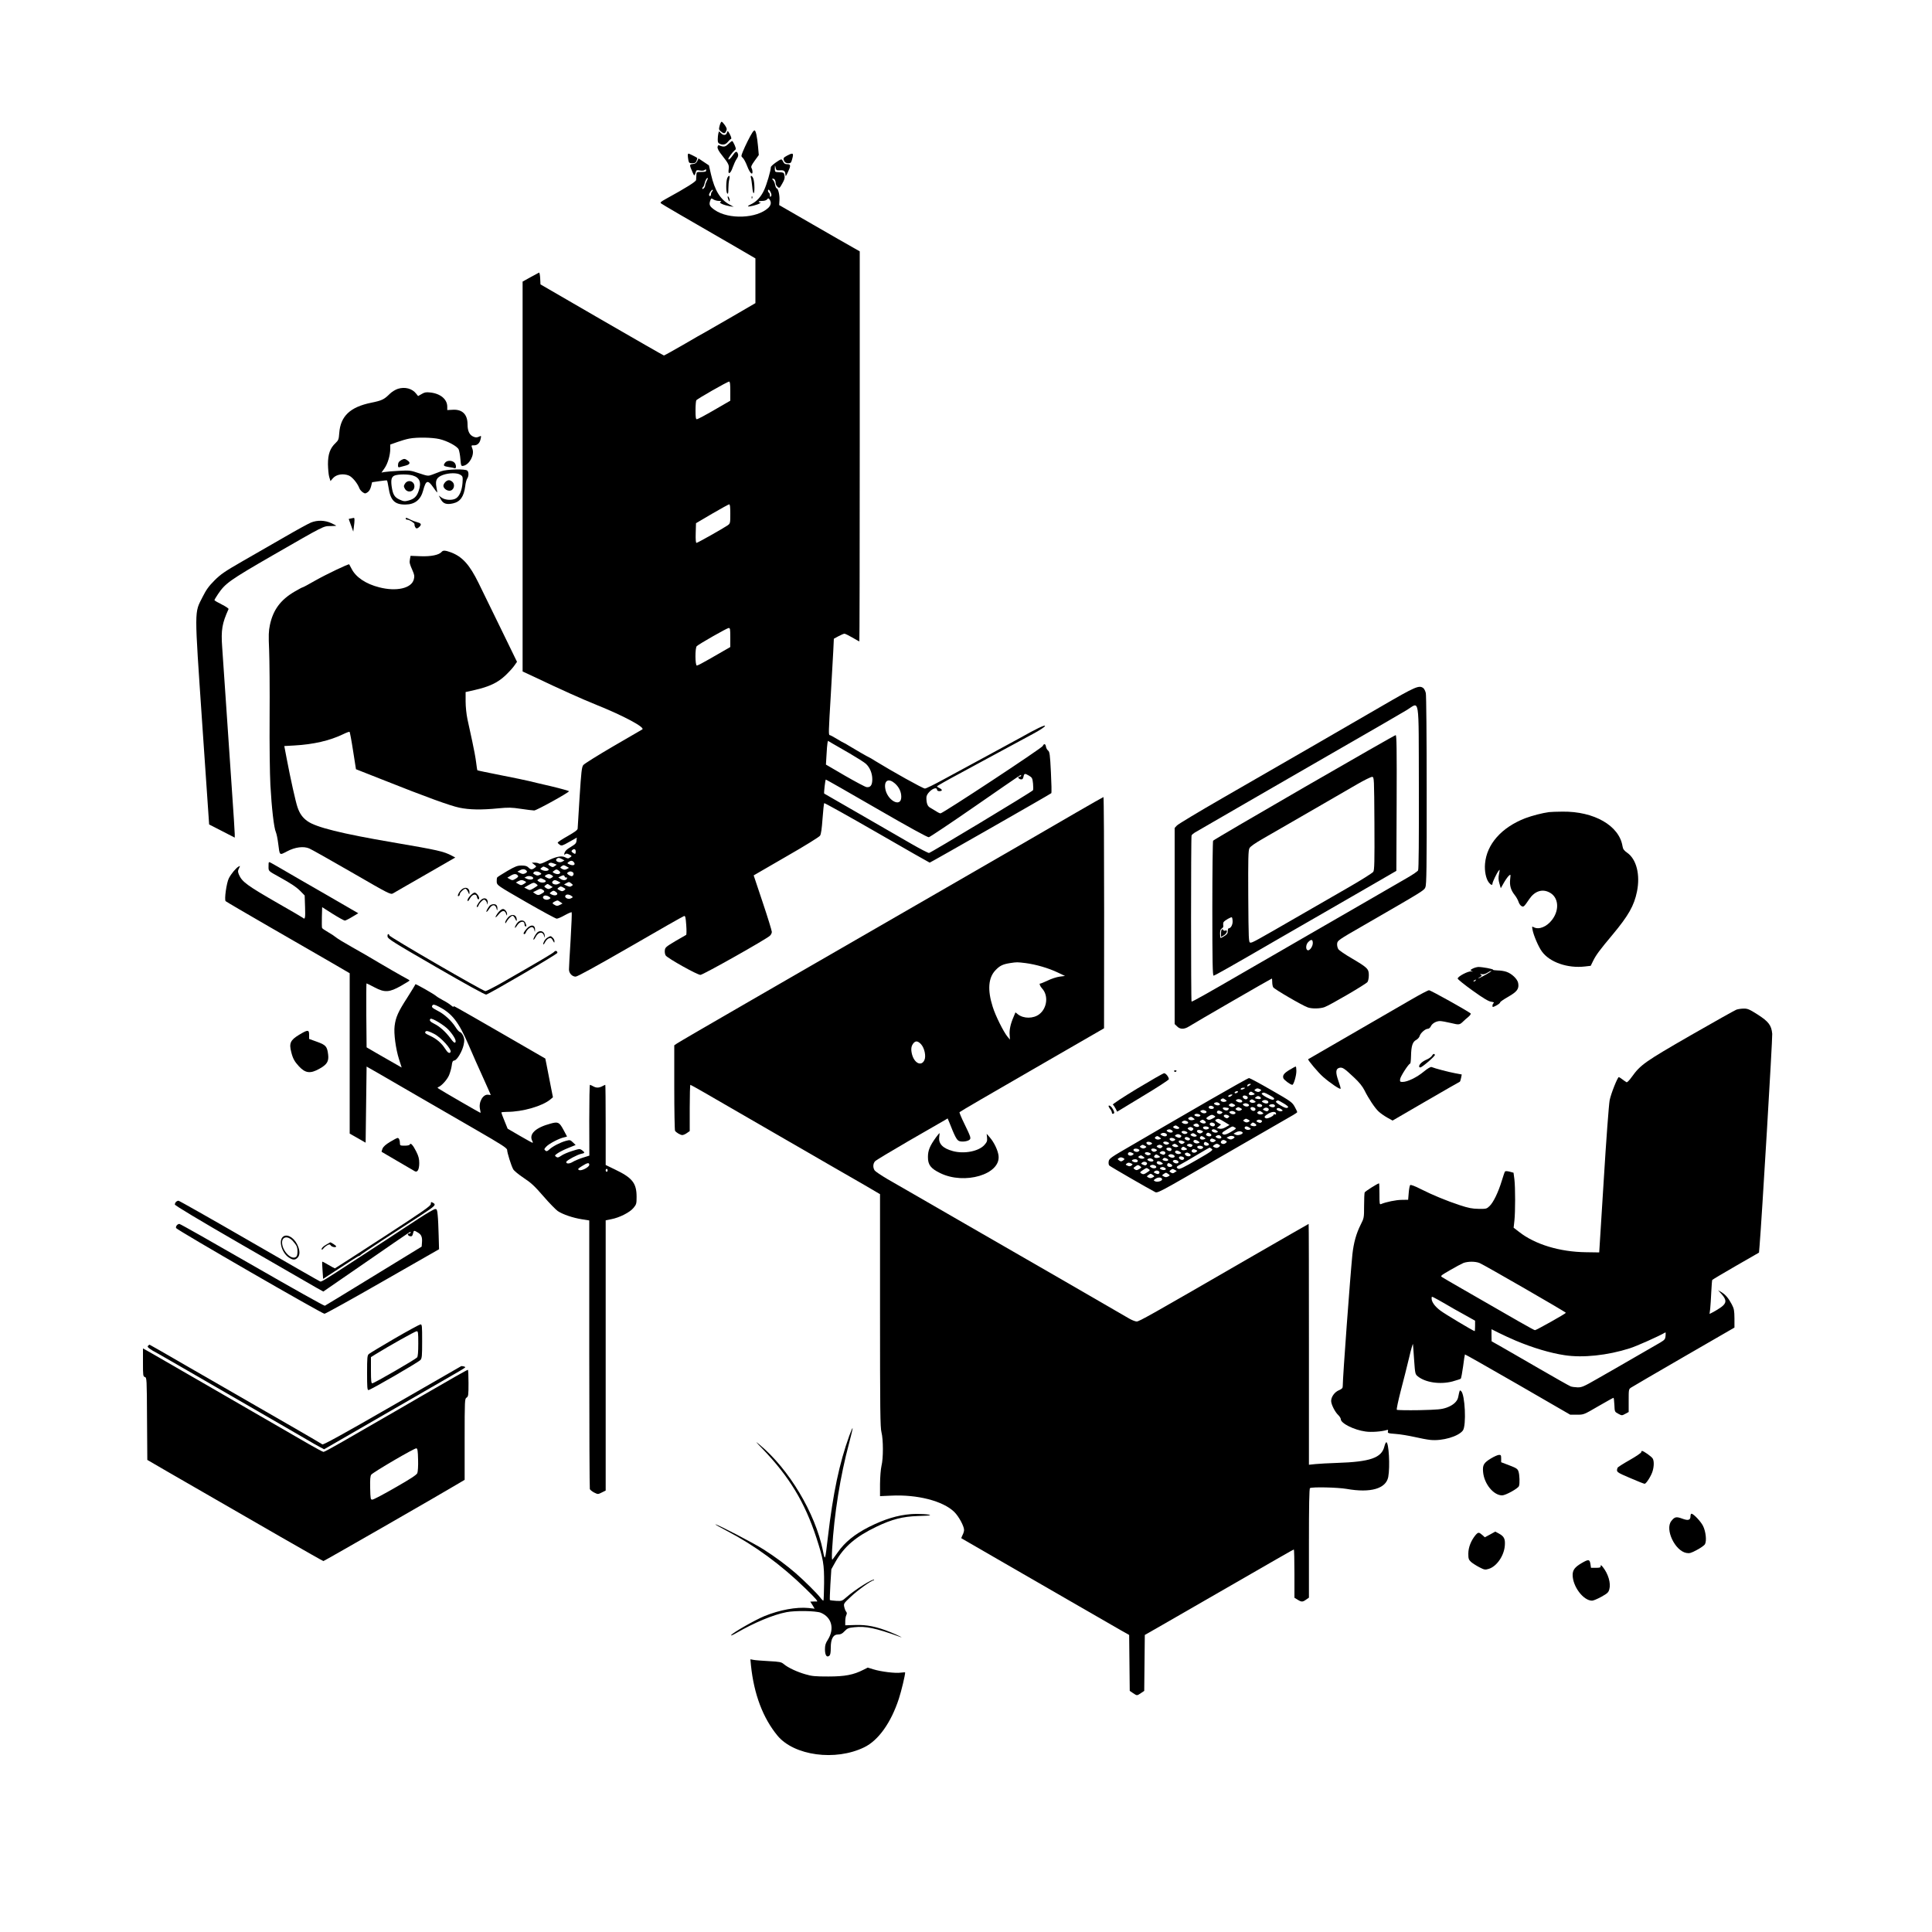 <?xml version="1.0" standalone="no"?>
<!DOCTYPE svg PUBLIC "-//W3C//DTD SVG 20010904//EN"
 "http://www.w3.org/TR/2001/REC-SVG-20010904/DTD/svg10.dtd">
<svg version="1.0" xmlns="http://www.w3.org/2000/svg"
 width="2000pt" height="2000pt" viewBox="0 0 2000 2000"
 preserveAspectRatio="xMidYMid meet">

<g transform="translate(0,2000) scale(0.1,-0.1)"
fill="#000000" stroke="none">
<path d="M7450 18700 c-10 -37 -9 -43 12 -60 31 -26 43 -25 56 4 9 20 6 30
-14 60 -14 20 -29 36 -34 36 -5 0 -14 -18 -20 -40z"/>
<path d="M7527 18632 c-8 -33 -34 -38 -61 -13 l-23 22 -7 -23 c-3 -13 -6 -40
-6 -61 0 -31 4 -39 26 -48 33 -12 58 -4 81 25 10 13 23 25 30 27 7 3 4 19 -11
48 -20 38 -24 41 -29 23z"/>
<path d="M7788 18627 c-23 -34 -76 -141 -98 -196 -19 -48 -19 -49 0 -66 11
-10 31 -48 45 -85 26 -68 55 -99 55 -59 0 11 -4 29 -10 39 -8 14 -1 30 33 77
l42 58 -8 90 c-9 99 -23 165 -36 165 -5 0 -15 -10 -23 -23z"/>
<path d="M7539 18509 c-31 -30 -47 -33 -91 -15 -12 6 -17 2 -20 -16 -2 -16 12
-43 48 -88 67 -85 74 -100 67 -144 -9 -60 20 -45 42 21 11 31 29 71 41 88 15
22 19 37 13 53 -12 32 -25 27 -55 -18 -24 -35 -44 -51 -44 -34 0 11 43 69 62
85 19 14 19 17 3 57 -10 23 -21 42 -26 42 -4 0 -23 -14 -40 -31z"/>
<path d="M7120 18391 c0 -10 3 -33 6 -50 6 -27 10 -31 40 -31 28 0 36 5 45 26
5 15 8 28 7 29 -9 8 -84 45 -90 45 -5 0 -8 -8 -8 -19z"/>
<path d="M8148 18389 c-40 -21 -44 -29 -28 -60 7 -12 21 -19 40 -19 25 0 30 5
39 38 20 69 13 75 -51 41z"/>
<path d="M7218 18332 c-10 -20 -22 -28 -46 -30 -37 -4 -37 -7 -2 -87 18 -41
19 -41 35 11 4 13 13 15 41 9 22 -4 41 -2 50 6 11 9 14 8 14 -5 0 -13 -11 -16
-50 -16 -49 0 -50 0 -51 -32 -1 -18 -2 -41 -3 -51 -1 -17 -103 -81 -309 -194
-62 -35 -67 -39 -50 -51 16 -12 219 -131 776 -452 l197 -115 0 -231 0 -232
-237 -138 c-131 -76 -256 -148 -278 -160 -22 -11 -126 -71 -232 -133 -106 -61
-196 -111 -200 -111 -4 0 -294 166 -643 368 l-635 368 -3 63 c-2 34 -7 61 -12
59 -4 -2 -44 -23 -89 -48 l-81 -45 0 -2018 0 -2018 118 -55 c277 -132 498
-231 647 -291 279 -112 507 -234 474 -254 -8 -5 -144 -84 -303 -176 -159 -93
-297 -179 -308 -193 -16 -22 -21 -68 -38 -330 -11 -168 -20 -314 -20 -326 0
-15 -25 -34 -105 -80 -58 -32 -104 -63 -102 -68 2 -5 12 -15 23 -22 17 -12 29
-8 97 31 l78 44 -3 -31 c-2 -27 -12 -37 -57 -64 -49 -28 -68 -50 -70 -78 -1
-6 4 -5 10 1 9 9 19 8 42 -3 29 -15 29 -16 8 -30 -18 -13 -24 -13 -50 1 -39
20 -99 7 -192 -40 -45 -23 -70 -31 -80 -24 -8 5 -27 9 -44 9 l-30 0 25 -20
c25 -19 25 -19 5 -34 -27 -21 -41 -20 -65 4 -15 15 -33 20 -71 20 -43 0 -64
-8 -147 -56 -53 -31 -100 -61 -105 -67 -4 -7 -6 -28 -5 -47 3 -34 5 -36 302
-207 165 -95 309 -173 319 -173 11 0 49 16 84 36 36 20 67 33 71 30 3 -4 -2
-131 -11 -284 -10 -152 -17 -291 -17 -308 0 -39 33 -74 69 -74 18 0 209 105
567 311 296 172 546 314 555 316 13 4 17 -11 23 -94 4 -54 3 -99 -1 -101 -4
-2 -55 -31 -113 -65 -98 -59 -105 -65 -108 -97 -2 -19 3 -43 10 -52 24 -31
328 -201 359 -200 28 1 676 366 719 405 11 10 20 28 20 40 0 12 -42 149 -94
304 l-94 281 335 194 c194 111 342 203 352 217 11 17 18 69 26 177 6 84 14
156 17 160 4 3 250 -134 547 -305 296 -171 542 -311 545 -311 7 0 1248 708
1259 719 4 4 2 101 -4 217 -9 182 -13 211 -29 224 -10 8 -20 26 -22 39 -4 32
-21 37 -33 9 -10 -23 -1035 -698 -1059 -698 -7 0 -28 10 -47 23 -19 12 -46 28
-60 36 -27 14 -39 45 -39 103 0 21 11 41 34 64 35 35 76 45 76 19 0 -9 9 -15
25 -15 14 0 25 5 25 10 0 6 -11 16 -25 22 -14 6 -25 14 -25 18 0 4 111 67 248
140 136 73 261 141 277 150 33 18 269 146 465 251 73 39 126 74 128 84 4 16
-95 -31 -253 -121 -22 -12 -173 -94 -335 -182 -162 -88 -371 -201 -465 -252
-93 -51 -179 -93 -190 -93 -18 -2 -341 179 -512 284 -34 22 -64 39 -66 39 -5
0 -161 90 -214 123 -24 15 -45 27 -48 27 -2 0 -34 18 -70 40 -36 22 -70 40
-75 40 -14 0 -13 28 10 410 11 184 22 392 26 461 l6 127 48 26 c26 14 54 26
62 26 7 0 44 -18 82 -40 37 -22 70 -40 72 -40 2 0 4 909 4 2019 l0 2019 -72
41 c-40 22 -228 130 -417 239 l-345 199 3 52 c3 53 -14 121 -29 121 -5 0 -12
16 -16 35 -3 20 -13 43 -21 50 -13 13 -13 15 0 15 16 0 27 -20 27 -49 0 -10 9
-26 19 -35 19 -17 21 -16 49 34 23 40 28 58 23 83 -7 33 -4 32 -83 36 -14 1
-18 9 -17 39 1 36 2 36 8 7 6 -28 10 -30 46 -28 42 3 54 -7 56 -47 0 -20 5
-16 24 25 33 70 32 85 -5 85 -23 0 -33 6 -42 25 -6 14 -15 25 -20 25 -18 0
-108 -66 -108 -80 -1 -37 -43 -181 -71 -240 -32 -69 -77 -117 -135 -145 -20
-9 -34 -19 -31 -21 8 -8 105 17 123 32 11 9 14 13 7 10 -6 -4 -14 -2 -18 4 -4
6 9 10 33 10 24 0 45 6 53 16 12 14 14 14 26 -2 20 -28 15 -58 -14 -86 -119
-111 -410 -122 -554 -22 -52 36 -61 54 -48 93 11 31 12 31 35 16 13 -8 38 -15
56 -15 25 0 29 -3 18 -10 -12 -7 -7 -12 20 -24 19 -8 53 -17 75 -21 l40 -6
-40 22 c-98 52 -156 146 -195 315 l-21 92 -54 36 -54 36 -13 -28z m97 -208
c-8 -16 -15 -36 -15 -45 0 -9 -7 -22 -15 -29 -9 -8 -15 -9 -15 -2 0 6 4 13 9
16 4 3 11 20 15 37 6 31 25 63 33 56 2 -2 -3 -17 -12 -33z m57 -106 c-7 -7
-12 -20 -12 -30 0 -10 -4 -18 -10 -18 -5 0 -10 6 -10 13 0 17 31 60 38 52 3
-3 0 -11 -6 -17z m609 -16 c7 -17 6 -29 -1 -36 -7 -7 -10 -3 -10 11 0 12 -4
25 -10 28 -5 3 -10 13 -10 21 0 22 19 7 31 -24z m-421 -2051 l0 -99 -166 -96
c-91 -53 -172 -96 -180 -96 -11 0 -14 19 -14 93 0 50 4 97 8 103 9 15 323 194
340 194 9 0 12 -26 12 -99z m0 -1270 c0 -97 -1 -100 -27 -119 -48 -33 -312
-182 -323 -182 -7 0 -10 35 -8 102 l3 102 165 97 c91 53 171 97 178 98 9 1 12
-25 12 -98z m0 -1280 l0 -99 -52 -30 c-29 -16 -104 -60 -167 -96 -62 -36 -120
-66 -127 -66 -19 0 -20 184 -1 201 24 23 312 187 330 188 15 1 17 -10 17 -98z
m1235 -1200 c77 -45 153 -93 169 -108 41 -38 66 -99 66 -160 0 -61 -19 -87
-60 -81 -14 2 -115 56 -223 118 l-197 115 6 100 c3 55 7 110 10 123 l5 23 42
-25 c23 -14 105 -61 182 -105z m1858 -231 c31 -19 35 -25 41 -82 3 -34 3 -65
-1 -69 -24 -24 -1061 -649 -1076 -649 -10 0 -93 43 -185 96 -92 53 -331 191
-532 307 -201 116 -366 211 -368 212 -5 4 11 145 17 145 4 0 241 -135 526
-300 330 -191 527 -299 540 -297 11 2 225 145 475 318 523 362 480 333 480
320 0 -6 -7 -11 -16 -11 -23 0 -11 -24 13 -28 16 -2 23 4 28 27 8 36 13 37 58
11z m-1389 -80 c43 -38 66 -87 66 -139 0 -120 -153 -34 -167 94 -9 79 38 100
101 45z m-3304 -705 c0 -28 -7 -30 -32 -11 -13 10 -15 15 -6 24 20 20 38 13
38 -13z m-141 -79 l24 -13 -23 -13 c-30 -16 -77 5 -59 27 14 16 27 16 58 -1z
m121 -31 c22 -26 -2 -41 -41 -25 -29 13 -30 14 -13 27 23 17 39 16 54 -2z
m-204 -15 l27 -11 -21 -15 c-19 -13 -24 -13 -47 2 -20 13 -23 19 -13 25 17 11
21 11 54 -1z m132 -56 c-16 -9 -28 -9 -43 -2 -30 16 -30 17 -9 32 16 12 23 12
46 -2 l28 -16 -22 -12z m-213 14 c14 -6 25 -15 25 -19 0 -15 -38 -19 -65 -7
-25 11 -25 13 -9 25 21 16 17 16 49 1z m-200 -38 c3 -5 -5 -15 -18 -21 -19 -9
-31 -8 -53 4 l-28 14 30 16 c29 15 55 10 69 -13z m330 7 c36 -27 -5 -49 -47
-26 -21 11 -21 12 -3 25 23 17 27 17 50 1z m-193 -21 c16 -12 16 -14 -5 -23
-16 -8 -29 -8 -43 0 -27 14 -27 14 -19 26 9 15 46 13 67 -3z m337 5 c16 -11 8
-41 -12 -41 -7 0 -22 7 -33 15 -16 13 -17 16 -4 25 18 12 31 12 49 1z m-565
-40 c3 -5 -9 -18 -27 -28 -29 -17 -34 -18 -59 -4 l-26 15 36 22 c36 22 61 20
76 -5z m347 -17 c-16 -11 -25 -12 -45 -2 -32 14 -33 22 -3 35 16 7 28 6 45 -5
22 -14 22 -15 3 -28z m-191 -5 c0 -15 -38 -19 -64 -7 l-27 12 22 12 c23 12 69
1 69 -17z m326 16 c4 -8 10 -12 15 -9 5 3 9 1 9 -5 0 -23 -36 -30 -63 -12
l-27 18 22 11 c31 15 38 14 44 -3z m-221 -27 c14 -6 25 -15 25 -19 0 -17 -49
-21 -70 -6 -21 14 -21 16 -3 26 22 13 18 13 48 -1z m-193 -19 c20 -11 19 -11
-8 -29 -27 -16 -31 -16 -56 -2 l-28 16 23 13 c28 15 43 16 69 2z m347 -3 l24
-13 -23 -13 c-31 -17 -78 3 -60 25 15 18 28 18 59 1z m-214 -44 c-2 -3 -22
-15 -42 -28 -35 -21 -40 -21 -66 -7 l-30 15 49 28 c45 25 50 26 72 12 12 -8
20 -17 17 -20z m350 22 c17 -13 18 -16 5 -24 -19 -12 -24 -12 -55 2 l-26 12
23 13 c29 16 29 16 53 -3z m-219 -21 l26 -16 -23 -13 c-19 -10 -27 -9 -46 3
-22 15 -22 16 -6 29 23 17 19 17 49 -3z m144 -50 c-16 -11 -24 -11 -42 -2 -33
17 -33 18 -12 33 16 12 22 12 46 -2 26 -15 26 -16 8 -29z m-217 3 c19 -14 14
-22 -30 -45 -19 -9 -28 -8 -49 5 l-26 18 34 17 c40 22 48 22 71 5z m132 -19
c36 -27 -5 -49 -47 -26 -21 11 -21 12 -3 25 23 17 27 17 50 1z m160 -41 c18
-13 18 -14 -3 -25 -32 -17 -78 10 -55 32 11 11 38 8 58 -7z m-230 -10 c18 -13
18 -14 -3 -25 -32 -17 -78 10 -55 32 11 11 38 8 58 -7z m114 -53 l24 -16 -28
-15 c-23 -11 -32 -12 -51 -1 -30 15 -30 23 -1 37 30 14 29 14 56 -5z"/>
<path d="M7530 18160 c-15 -28 -16 -148 -2 -162 9 -9 12 2 12 48 0 32 4 76 9
97 10 40 -1 50 -19 17z"/>
<path d="M7774 18158 c4 -13 9 -53 13 -90 3 -38 10 -68 14 -68 13 0 11 111 -2
149 -12 35 -35 43 -25 9z"/>
<path d="M7535 17949 c10 -35 23 -45 18 -15 -3 15 -10 29 -15 32 -6 4 -7 -2
-3 -17z"/>
<path d="M7781 17954 c0 -11 3 -14 6 -6 3 7 2 16 -1 19 -3 4 -6 -2 -5 -13z"/>
<path d="M4119 15975 c-27 -9 -63 -31 -85 -53 -59 -58 -80 -68 -191 -91 -218
-44 -318 -139 -331 -313 -5 -66 -8 -75 -38 -104 -57 -53 -79 -115 -79 -219 1
-49 6 -109 13 -132 l13 -43 27 31 c35 39 106 50 164 26 35 -15 88 -78 108
-131 5 -14 21 -32 35 -42 23 -15 27 -15 50 0 16 10 29 33 36 60 l11 44 75 11
c42 6 78 10 80 7 2 -2 9 -35 15 -72 20 -134 63 -178 175 -177 98 1 158 49 184
147 28 106 48 112 104 31 21 -30 39 -54 41 -53 1 2 -2 26 -8 54 -14 72 2 103
66 127 64 23 148 24 182 2 25 -16 26 -21 22 -84 -6 -76 -30 -135 -66 -159 -36
-24 -112 -21 -150 6 l-30 22 21 -39 c25 -46 60 -57 127 -42 75 17 112 70 126
178 3 32 13 67 20 78 17 24 18 67 2 83 -20 20 -213 15 -273 -7 -27 -11 -69
-26 -92 -35 -41 -15 -45 -15 -135 15 -89 30 -98 31 -208 25 -63 -3 -130 -9
-148 -12 l-33 -6 31 44 c34 48 60 136 60 204 l0 42 73 26 c39 14 96 31 126 36
80 15 233 12 309 -5 82 -19 183 -73 200 -107 6 -14 15 -59 18 -100 6 -72 8
-75 31 -70 62 12 116 111 94 174 -14 40 -15 38 17 38 35 0 60 25 68 69 7 31 6
32 -19 20 -20 -9 -33 -9 -55 0 -42 17 -62 59 -62 128 0 104 -55 158 -156 151
l-54 -3 0 35 c0 77 -71 136 -176 147 -43 5 -60 2 -89 -16 l-37 -21 -20 25
c-41 53 -116 73 -189 50z m153 -897 c73 -22 93 -72 62 -160 -19 -57 -47 -84
-104 -99 -40 -11 -51 -10 -93 9 -54 24 -71 54 -83 140 -9 69 0 98 33 110 39
14 138 14 185 0z"/>
<path d="M4193 14994 c-15 -24 -15 -29 -2 -53 28 -49 99 -32 99 24 0 55 -67
75 -97 29z"/>
<path d="M4155 15238 c-26 -15 -35 -28 -35 -56 0 -18 4 -22 18 -18 9 3 36 10
60 16 47 12 54 31 20 54 -26 19 -36 19 -63 4z"/>
<path d="M4606 15208 c-20 -28 -15 -34 40 -43 26 -3 53 -9 60 -12 21 -8 18 41
-4 60 -27 24 -78 22 -96 -5z"/>
<path d="M4610 15010 c-11 -11 -20 -28 -20 -38 0 -26 32 -52 63 -52 44 0 64
62 29 93 -25 22 -48 21 -72 -3z"/>
<path d="M3633 14633 c-13 -2 -23 -5 -23 -6 0 -1 11 -31 24 -66 l23 -64 6 48
c9 63 9 95 0 94 -5 -1 -18 -4 -30 -6z"/>
<path d="M4200 14630 c0 -5 8 -10 18 -10 20 0 74 -34 73 -46 -2 -20 11 -44 23
-44 7 0 21 9 32 21 20 23 12 33 -36 46 -14 3 -42 14 -62 24 -43 22 -48 23 -48
9z"/>
<path d="M3220 14591 c-25 -10 -146 -76 -270 -148 -124 -71 -322 -185 -440
-253 -186 -107 -225 -134 -290 -199 -59 -59 -86 -97 -123 -171 -86 -171 -86
-97 -4 -1305 l72 -1050 133 -68 132 -68 0 36 c0 19 -13 230 -30 468 -16 237
-43 635 -60 882 -17 248 -35 511 -40 585 -13 179 -1 247 66 395 2 6 -29 27
-71 48 -41 20 -75 40 -75 45 0 4 17 32 37 62 75 111 117 142 564 400 542 312
526 304 599 304 33 1 60 2 60 4 0 2 -24 14 -52 27 -64 30 -143 32 -208 6z"/>
<path d="M4572 14287 c-27 -32 -110 -49 -217 -45 l-105 4 -6 -33 c-7 -38 -5
-47 27 -120 19 -43 21 -59 13 -90 -23 -93 -179 -129 -358 -83 -139 35 -243
105 -287 193 -12 23 -23 43 -24 45 -6 7 -237 -103 -350 -167 -68 -39 -127 -71
-132 -71 -5 0 -42 -20 -83 -44 -146 -85 -223 -190 -256 -346 -13 -62 -15 -106
-8 -260 4 -102 7 -412 5 -690 -2 -284 2 -592 8 -705 13 -238 37 -448 57 -490
7 -16 18 -69 24 -118 16 -127 11 -122 92 -80 83 44 170 55 229 30 20 -8 217
-119 439 -247 394 -228 403 -232 429 -218 14 9 165 95 335 193 l309 178 -34
18 c-86 46 -146 59 -614 139 -528 90 -795 156 -883 220 -50 36 -79 76 -102
143 -19 54 -72 291 -113 508 l-24 126 106 6 c196 11 365 50 502 116 34 17 65
28 68 25 3 -3 20 -91 36 -196 l30 -191 274 -108 c455 -181 701 -270 796 -290
105 -22 230 -24 402 -7 105 10 137 10 235 -5 62 -9 124 -17 138 -17 24 0 360
186 360 199 0 4 -82 27 -182 51 -101 23 -205 48 -233 55 -27 7 -158 34 -290
60 -132 26 -242 49 -243 51 -2 1 -8 38 -13 81 -5 43 -23 141 -40 218 -17 77
-39 181 -50 230 -11 53 -19 130 -19 185 l0 96 94 21 c150 34 238 76 316 149
37 35 79 81 94 103 l28 40 -167 343 c-92 189 -196 402 -231 473 -93 189 -167
272 -286 317 -57 21 -82 23 -96 5z"/>
<path d="M14300 12688 c-405 -235 -1005 -582 -1640 -947 -250 -144 -465 -273
-477 -287 l-23 -25 0 -1015 0 -1015 25 -24 c31 -32 74 -32 123 -1 47 31 852
496 858 496 2 0 4 -16 4 -36 0 -19 4 -44 10 -54 10 -19 303 -190 359 -209 44
-15 127 -13 172 3 58 21 429 238 445 260 8 11 14 43 14 71 0 65 -13 78 -178
175 -67 39 -130 82 -138 95 -8 13 -14 38 -12 56 3 32 12 39 268 186 634 366
631 364 646 399 11 26 14 207 13 1001 0 545 -4 985 -9 1008 -5 22 -17 45 -26
52 -44 32 -78 18 -434 -189z m388 -836 c1 -544 -1 -850 -8 -862 -5 -10 -56
-45 -112 -77 -57 -33 -281 -162 -498 -288 -217 -125 -451 -260 -520 -300 -69
-40 -215 -124 -325 -188 -110 -63 -267 -154 -350 -202 -374 -217 -536 -308
-540 -303 -7 7 -7 1702 0 1719 3 8 18 21 33 30 15 8 104 60 197 114 94 54 240
138 325 188 85 49 286 165 445 257 160 92 409 236 555 320 146 84 337 195 425
245 88 51 198 115 245 143 140 84 125 181 128 -796z m-1098 -1615 c0 -35 -33
-81 -53 -74 -22 7 -20 58 4 83 32 34 49 31 49 -9z"/>
<path d="M13500 11849 c-514 -297 -938 -545 -942 -552 -4 -7 -8 -324 -8 -704
0 -548 3 -693 13 -693 11 0 210 113 627 355 74 43 281 162 460 265 179 103
433 250 565 326 l240 139 3 703 c2 558 0 702 -10 702 -7 0 -434 -244 -948
-541z m728 -373 c2 -402 0 -483 -12 -501 -8 -12 -128 -88 -268 -168 -139 -80
-363 -209 -498 -287 -452 -261 -489 -282 -507 -278 -17 3 -18 31 -21 476 -2
396 0 477 12 501 10 19 55 50 143 101 70 40 180 103 243 140 63 37 223 129
355 205 132 76 301 174 375 217 74 43 144 77 155 76 20 -3 20 -11 23 -482z
m-1468 -1016 c0 -36 -20 -70 -41 -70 -5 0 -9 -13 -9 -29 0 -23 -8 -34 -34 -50
-18 -12 -36 -21 -40 -21 -3 0 -6 20 -6 45 0 33 5 47 19 54 12 7 17 18 14 33
-2 13 0 28 4 33 13 18 77 54 85 49 4 -3 8 -23 8 -44z"/>
<path d="M12640 10340 l0 -39 30 17 c30 17 44 59 15 49 -8 -4 -17 -2 -20 3
-13 22 -25 8 -25 -30z"/>
<path d="M11145 11591 c-148 -87 -756 -438 -1350 -781 -594 -343 -1138 -657
-1210 -698 -71 -41 -449 -260 -840 -485 -390 -225 -722 -418 -737 -429 l-28
-19 0 -437 c0 -240 4 -442 8 -448 13 -19 56 -44 75 -44 10 0 32 9 48 21 l29
20 0 240 c0 131 3 239 7 239 3 0 67 -36 142 -79 118 -68 504 -292 1296 -749
110 -63 273 -157 363 -209 l162 -95 0 -1203 c0 -1038 2 -1212 15 -1262 19 -74
20 -268 0 -348 -8 -36 -14 -112 -15 -187 l0 -126 113 5 c273 14 540 -55 656
-169 46 -45 101 -147 101 -186 0 -13 -7 -37 -16 -53 -8 -17 -14 -32 -12 -33 2
-2 201 -117 443 -256 242 -139 593 -342 780 -450 187 -108 379 -219 427 -246
l87 -49 3 -290 3 -289 34 -23 c42 -28 40 -28 82 0 l34 23 3 289 3 290 182 104
c100 58 308 177 462 266 744 429 894 515 899 515 3 0 6 -113 6 -250 l0 -250
33 -20 c40 -25 52 -25 88 1 l29 20 0 564 c0 388 3 566 11 570 22 14 285 8 379
-8 248 -44 407 2 431 123 20 107 6 360 -20 360 -5 0 -14 -20 -20 -44 -29 -118
-147 -159 -491 -170 -85 -3 -185 -8 -222 -12 l-68 -7 0 1247 c0 685 -1 1246
-3 1246 -2 0 -257 -147 -568 -326 -1088 -629 -1186 -684 -1212 -684 -14 0 -50
14 -79 31 -65 39 -1195 691 -1748 1009 -223 128 -457 263 -520 300 -63 37
-168 97 -233 134 -64 38 -124 78 -132 89 -20 29 -19 70 3 95 9 11 166 105 347
210 182 104 347 200 368 212 l37 22 16 -38 c59 -150 78 -186 103 -196 30 -11
86 -4 107 13 18 15 14 28 -53 166 -30 61 -53 115 -50 120 3 5 341 202 751 438
l745 430 1 1198 c0 658 -3 1197 -7 1196 -5 -1 -129 -72 -278 -158z m-527
-1561 c106 -14 235 -51 331 -97 l76 -36 -55 -7 c-31 -4 -87 -22 -125 -41 -39
-18 -73 -32 -77 -31 -13 3 -1 -28 19 -50 68 -72 54 -203 -28 -267 -61 -47
-162 -48 -222 -1 l-25 20 -20 -48 c-31 -71 -45 -135 -40 -187 l3 -47 -26 31
c-41 50 -125 218 -153 310 -55 173 -45 299 28 376 45 48 76 63 151 75 72 11
73 11 163 0z m-1085 -838 c37 -39 56 -126 36 -167 -32 -68 -106 -30 -129 65
-12 52 -7 84 18 113 22 24 44 21 75 -11z"/>
<path d="M16035 11593 c-68 -9 -173 -36 -245 -63 -246 -95 -400 -269 -417
-471 -7 -76 10 -157 39 -194 21 -27 38 -33 38 -12 0 16 43 106 63 132 14 18
14 15 5 -31 -8 -38 -7 -63 4 -100 l14 -49 31 55 c17 30 40 63 51 73 21 19 21
19 15 -36 -7 -64 7 -112 47 -162 16 -20 34 -52 40 -71 6 -19 20 -39 31 -44 21
-12 26 -7 81 74 55 81 133 107 207 68 95 -48 108 -179 28 -284 -55 -72 -136
-105 -189 -77 -20 11 -20 9 -13 -27 10 -56 62 -177 96 -223 80 -112 267 -177
446 -156 l60 7 25 51 c30 61 66 110 201 271 165 198 223 300 253 447 35 173
-5 334 -101 401 -34 24 -44 38 -49 69 -34 212 -294 361 -621 357 -60 0 -123
-3 -140 -5z"/>
<path d="M2780 11033 c0 -52 -7 -46 110 -111 127 -70 179 -106 220 -147 l44
-45 4 -120 c4 -114 0 -133 -23 -111 -6 5 -118 71 -250 146 -327 188 -380 226
-412 302 -12 30 -12 38 1 64 13 27 13 28 -3 19 -27 -14 -78 -75 -102 -122 -24
-46 -49 -223 -33 -237 5 -5 209 -125 454 -266 245 -141 532 -307 638 -368
l192 -112 0 -830 0 -830 83 -47 82 -47 5 394 5 394 140 -80 c77 -45 255 -148
395 -229 140 -81 405 -234 588 -340 282 -163 332 -195 332 -215 0 -27 41 -159
62 -198 8 -16 56 -55 108 -90 79 -52 113 -84 205 -190 60 -70 128 -139 149
-154 53 -35 156 -70 250 -85 l76 -12 0 -1382 c0 -760 3 -1390 6 -1399 4 -9 24
-25 45 -36 39 -19 39 -19 79 1 l40 20 0 1399 0 1398 58 12 c85 16 193 71 230
117 30 36 32 44 32 114 0 143 -44 198 -227 285 l-93 45 0 415 c0 228 -2 415
-4 415 -2 0 -17 -7 -32 -15 -36 -18 -62 -18 -94 0 -14 8 -28 14 -33 15 -4 0
-7 -165 -7 -367 l1 -366 -70 -22 c-38 -12 -85 -32 -104 -44 -34 -21 -71 -20
-64 3 5 15 115 74 155 82 38 7 39 13 7 37 -23 16 -27 16 -102 -8 -43 -13 -94
-35 -113 -49 -30 -20 -38 -22 -53 -11 -17 12 -15 15 15 36 18 13 67 38 110 55
l77 31 -28 27 c-27 26 -31 27 -72 16 -59 -16 -138 -57 -171 -88 -23 -21 -30
-23 -43 -12 -14 12 -13 16 11 41 29 31 135 86 183 95 17 4 31 8 31 9 0 1 -17
33 -38 71 -42 77 -55 84 -131 63 -158 -42 -228 -109 -191 -180 6 -10 7 -19 3
-19 -4 0 -64 33 -133 73 l-125 73 -32 79 c-18 44 -33 83 -33 88 0 4 26 7 58 7
162 0 369 60 451 130 l25 21 -28 142 c-15 78 -32 168 -39 200 l-12 59 -450
260 c-519 299 -510 294 -499 276 4 -7 -8 -1 -27 15 -18 15 -56 39 -84 53 -27
15 -58 33 -67 41 -27 24 -218 132 -218 124 0 -4 -39 -68 -86 -142 -92 -142
-118 -200 -129 -290 -10 -77 12 -238 45 -342 l28 -88 -61 35 c-34 19 -116 66
-182 104 l-120 70 -3 331 c-1 182 0 331 2 331 3 0 40 -18 83 -41 106 -56 153
-53 275 16 48 28 88 52 88 55 0 3 -36 24 -80 47 -43 24 -146 83 -227 131 -81
49 -211 124 -288 167 -77 43 -151 88 -165 100 -14 12 -51 37 -83 55 -32 18
-61 38 -63 44 -3 7 -3 58 -2 113 l3 102 110 -70 c61 -38 117 -69 125 -69 8 1
43 18 77 39 l62 37 -52 30 c-29 17 -144 84 -257 149 -113 65 -247 142 -297
171 -225 131 -279 162 -300 173 -22 11 -23 10 -23 -36z m1763 -1454 c136 -70
204 -156 307 -394 40 -93 108 -248 152 -343 43 -95 78 -175 78 -176 0 -2 -10
-1 -23 1 -55 11 -105 -74 -88 -149 5 -21 7 -38 4 -38 -5 0 -412 235 -433 251
-13 9 -13 11 -1 16 33 13 90 77 109 121 11 26 24 71 28 99 5 43 10 52 28 55
28 4 82 96 96 163 9 44 8 60 -4 90 -9 20 -24 39 -34 41 -10 3 -31 26 -46 51
-42 66 -117 135 -181 167 -59 31 -70 40 -60 56 9 15 21 13 68 -11z m100 -239
c56 -62 85 -116 70 -131 -8 -8 -21 3 -50 43 -51 68 -112 123 -168 150 -42 21
-54 36 -39 51 14 13 145 -67 187 -113z m-150 -42 c72 -36 187 -163 171 -189
-11 -19 -30 -7 -57 36 -37 58 -89 102 -154 132 -52 24 -60 32 -46 46 8 9 36 1
86 -25z m1607 -1356 c0 -25 -83 -67 -106 -54 -16 9 -12 14 31 41 56 35 75 39
75 13z m190 -57 c0 -8 -4 -15 -10 -15 -5 0 -10 7 -10 15 0 8 5 15 10 15 6 0
10 -7 10 -15z"/>
<path d="M4766 10779 c-25 -30 -36 -66 -16 -54 6 3 10 12 10 19 0 16 42 56 59
56 6 0 18 -15 26 -32 13 -31 14 -32 15 -7 0 55 -54 66 -94 18z"/>
<path d="M4869 10729 c-16 -17 -29 -37 -29 -45 0 -22 6 -17 29 22 25 41 64 45
69 7 4 -24 22 -32 22 -10 0 20 -30 57 -47 57 -8 0 -28 -14 -44 -31z"/>
<path d="M4973 10678 c-27 -31 -46 -68 -34 -68 5 0 12 8 15 18 4 11 17 29 31
42 20 19 27 21 39 11 8 -7 17 -22 19 -34 3 -16 5 -13 6 9 2 48 -41 60 -76 22z"/>
<path d="M5068 10623 c-21 -25 -40 -63 -31 -63 4 1 17 15 28 33 29 46 61 48
74 5 6 -24 9 -27 10 -11 2 37 -10 53 -39 53 -15 0 -34 -8 -42 -17z"/>
<path d="M5180 10577 c-20 -15 -50 -58 -50 -72 0 -5 14 7 31 28 36 44 63 48
77 10 9 -25 11 -25 11 -6 1 23 -23 53 -42 53 -7 0 -19 -6 -27 -13z"/>
<path d="M5256 10499 c-14 -17 -26 -38 -26 -47 1 -14 3 -13 12 3 17 32 50 65
65 65 7 0 19 -15 27 -32 9 -21 15 -27 15 -15 3 60 -52 75 -93 26z"/>
<path d="M5351 10441 c-12 -16 -21 -35 -21 -43 0 -7 10 1 21 19 31 49 79 56
79 12 0 -10 5 -19 10 -19 12 0 12 2 0 34 -14 38 -62 36 -89 -3z"/>
<path d="M5451 10385 c-31 -36 -39 -55 -22 -55 5 0 12 9 16 20 3 11 18 29 32
40 29 23 49 14 56 -23 4 -19 4 -19 6 4 3 57 -43 64 -88 14z"/>
<path d="M5558 10343 c-21 -25 -41 -64 -35 -70 3 -3 13 9 21 26 30 58 78 62
89 8 4 -19 4 -19 6 4 2 47 -50 67 -81 32z"/>
<path d="M4012 10304 c3 -23 60 -59 503 -315 299 -173 507 -288 518 -285 36 9
737 419 737 432 0 21 -20 27 -33 11 -11 -14 -154 -98 -548 -324 -80 -45 -154
-83 -164 -83 -26 0 -995 562 -995 577 0 7 -5 13 -11 13 -6 0 -9 -12 -7 -26z"/>
<path d="M5669 10295 c-14 -7 -31 -26 -37 -41 -18 -37 -7 -43 12 -6 14 27 34
42 56 42 5 0 16 -12 24 -27 13 -25 15 -26 16 -7 0 11 -8 28 -18 37 -22 20 -20
20 -53 2z"/>
<path d="M15245 9973 c-28 -15 -28 -17 -10 -25 17 -7 17 -8 -4 -4 -30 6 -141
-52 -141 -74 0 -8 70 -64 155 -125 113 -81 164 -111 192 -115 24 -3 33 -8 26
-13 -7 -5 -13 -17 -13 -27 0 -19 1 -19 40 1 22 12 40 26 40 33 0 6 38 32 84
58 92 53 113 82 102 142 -8 42 -67 98 -122 116 -22 8 -62 14 -90 14 -29 1 -50
4 -48 7 5 8 -109 29 -152 29 -16 -1 -42 -8 -59 -17z m180 -36 c-37 -25 -140
-79 -121 -63 10 8 24 17 30 20 7 3 6 8 -4 16 -12 8 -10 9 10 5 16 -3 36 2 55
14 33 22 61 29 30 8z m-150 -87 c-3 -5 -12 -10 -18 -10 -7 0 -6 4 3 10 19 12
23 12 15 0z"/>
<path d="M14615 9656 c-88 -51 -365 -211 -615 -356 -250 -144 -456 -263 -458
-265 -7 -6 105 -140 155 -183 73 -64 177 -134 181 -122 2 5 -9 42 -24 84 -30
86 -27 122 11 132 32 8 51 -5 151 -99 55 -51 89 -94 109 -134 42 -85 108 -184
146 -219 19 -18 59 -46 89 -63 l56 -31 344 200 c190 110 348 201 352 202 3 2
9 19 13 39 l7 36 -69 13 c-65 12 -211 50 -243 64 -10 4 -39 -13 -82 -48 -71
-59 -168 -106 -218 -106 -27 0 -29 3 -26 29 3 28 89 161 104 161 4 0 8 36 9
80 2 102 16 146 54 165 16 9 32 27 35 40 8 30 58 75 85 75 11 0 24 11 31 26
14 30 56 54 95 54 15 0 66 -9 112 -20 87 -21 90 -21 132 20 8 8 30 28 49 43
18 15 29 32 24 36 -29 25 -415 241 -431 240 -10 0 -90 -42 -178 -93z"/>
<path d="M17975 9548 c-16 -6 -230 -126 -474 -266 -474 -273 -519 -305 -608
-429 -27 -38 -49 -60 -56 -56 -7 4 -26 17 -43 30 -17 13 -33 23 -36 23 -13 0
-82 -173 -95 -240 -8 -41 -36 -412 -61 -825 l-47 -750 -136 2 c-272 3 -529 81
-693 210 l-57 44 8 72 c10 93 10 343 0 429 l-9 68 -40 11 c-22 6 -44 7 -48 2
-4 -4 -19 -48 -34 -98 -36 -118 -87 -223 -126 -260 -30 -29 -35 -30 -113 -29
-66 1 -104 8 -195 38 -139 46 -273 101 -405 167 -60 31 -103 47 -109 41 -5 -5
-12 -41 -15 -80 l-6 -72 -66 -1 c-58 0 -164 -22 -213 -43 -17 -8 -18 1 -18
103 0 61 -2 111 -4 111 -14 0 -145 -83 -149 -94 -3 -8 -6 -70 -6 -139 0 -123
-1 -127 -35 -194 -47 -94 -73 -189 -86 -308 -23 -230 -100 -1270 -100 -1364 0
-21 -8 -29 -40 -43 -44 -18 -80 -68 -80 -111 0 -35 40 -115 74 -146 14 -14 26
-33 26 -43 0 -42 137 -111 256 -127 59 -9 165 -1 218 15 15 5 18 2 14 -13 -5
-19 1 -21 80 -27 47 -3 134 -18 193 -31 60 -14 135 -28 166 -31 125 -13 291
36 337 98 37 52 22 374 -19 408 -15 12 -14 14 -30 -64 -9 -44 -52 -83 -118
-107 -55 -19 -87 -22 -285 -27 -123 -2 -227 0 -232 4 -5 5 14 92 40 194 27
102 66 257 87 345 20 88 39 151 40 140 1 -11 7 -85 12 -165 10 -141 11 -146
38 -168 79 -64 230 -86 358 -53 43 12 83 25 87 29 4 4 15 62 24 127 8 66 17
121 19 124 2 2 248 -138 547 -310 l543 -314 70 0 c70 0 70 0 221 88 83 48 153
87 157 87 3 0 7 -33 9 -72 3 -73 3 -73 40 -93 37 -20 38 -20 73 -1 l35 19 0
118 c0 117 0 119 27 136 14 10 261 153 547 319 l521 301 0 94 c-1 82 -4 101
-27 145 -34 65 -67 104 -109 128 l-34 20 38 -42 c52 -59 51 -92 -5 -133 -24
-17 -60 -40 -82 -51 l-39 -20 7 54 c3 29 8 107 11 172 3 66 8 123 10 126 3 4
112 69 244 145 l240 138 6 71 c22 259 135 2151 131 2194 -8 88 -38 127 -150
199 -86 55 -106 63 -145 62 -25 0 -59 -5 -76 -11z m-2658 -2623 c46 -19 893
-507 893 -515 0 -8 -306 -180 -320 -180 -11 0 -179 96 -780 443 -85 49 -166
96 -178 104 -24 14 -22 16 80 75 56 33 119 66 138 74 48 17 123 17 167 -1z
m-353 -424 c44 -27 132 -76 194 -110 l112 -63 0 -54 c0 -30 -2 -54 -4 -54 -12
0 -308 177 -354 212 -58 43 -92 90 -92 126 0 22 1 22 31 6 17 -8 68 -37 113
-63z m726 -379 c178 -75 360 -129 507 -151 189 -29 444 -2 673 71 71 22 304
126 370 165 3 2 4 -14 2 -35 -3 -35 -9 -42 -55 -70 -52 -30 -415 -240 -473
-273 -17 -9 -99 -56 -182 -104 -134 -77 -156 -87 -199 -87 -27 1 -60 5 -73 10
-14 5 -164 90 -335 189 -170 99 -349 201 -397 229 l-87 49 -1 63 0 62 78 -39
c42 -21 120 -57 172 -79z"/>
<path d="M3095 9287 c-89 -54 -104 -87 -80 -178 16 -66 34 -98 79 -147 67 -72
118 -79 212 -26 79 44 99 76 91 146 -10 85 -23 100 -114 133 l-83 30 0 43 c0
55 -14 54 -105 -1z"/>
<path d="M14822 9069 c-7 -11 -30 -27 -50 -36 -20 -8 -47 -24 -59 -36 -25 -22
-30 -47 -10 -47 18 0 158 120 151 131 -8 14 -18 11 -32 -12z"/>
<path d="M13351 8926 c-60 -36 -75 -57 -66 -87 6 -18 74 -69 93 -69 14 0 42
94 42 143 0 26 -3 47 -7 46 -5 0 -32 -15 -62 -33z"/>
<path d="M12155 8910 c4 -6 11 -8 16 -5 14 9 11 15 -7 15 -8 0 -12 -5 -9 -10z"/>
<path d="M11772 8731 c-145 -88 -258 -162 -252 -166 5 -3 18 -21 28 -40 l17
-33 267 162 c147 88 268 167 268 174 0 22 -31 62 -49 62 -9 0 -134 -72 -279
-159z"/>
<path d="M12525 8614 c-214 -124 -430 -249 -480 -278 -49 -29 -196 -115 -326
-190 -222 -128 -237 -139 -242 -169 -3 -18 0 -37 7 -43 11 -11 404 -238 463
-268 40 -20 -15 -49 768 404 347 200 649 374 673 388 23 13 42 27 41 30 0 4
-12 29 -27 56 -26 46 -38 55 -242 172 -118 68 -222 124 -230 124 -8 0 -190
-102 -405 -226z m411 151 c-21 -16 -32 -13 -21 4 3 6 14 11 23 11 15 -1 15 -2
-2 -15z m-56 -35 c-20 -13 -43 -13 -35 0 3 6 16 10 28 10 18 0 19 -2 7 -10z
m165 -26 c-13 -10 -23 -10 -41 -2 -22 10 -22 12 -7 23 13 10 23 10 41 2 22
-10 22 -12 7 -23z m-239 -16 c-10 -6 -20 -7 -24 -3 -9 8 20 25 31 18 5 -3 2
-10 -7 -15z m169 -2 c18 -13 18 -14 -2 -20 -30 -10 -56 3 -42 20 14 17 20 17
44 0z m166 -23 c27 -14 49 -30 49 -34 0 -21 -26 -17 -80 12 -39 22 -55 36 -47
41 18 12 25 10 78 -19z m-395 -8 c-10 -8 -23 -12 -29 -8 -11 7 12 23 33 23 12
-1 11 -4 -4 -15z m163 -4 c15 -10 7 -31 -13 -31 -8 0 -19 6 -25 13 -19 23 9
36 38 18z m141 -25 c-4 -4 -21 -5 -37 -1 -26 6 -27 7 -9 20 14 11 22 11 37 2
11 -7 15 -15 9 -21z m-365 -10 c18 -13 18 -14 -4 -21 -27 -8 -60 13 -39 26 18
12 21 11 43 -5z m175 -17 c0 -14 -27 -16 -50 -4 -22 12 -22 13 -5 23 18 10 55
-3 55 -19z m125 7 c18 -13 18 -14 -4 -21 -27 -8 -60 13 -39 26 18 12 21 11 43
-5z m145 -15 c0 -16 -26 -19 -50 -6 -22 12 -22 13 -4 23 19 11 54 0 54 -17z
m156 -12 c30 -17 52 -35 49 -40 -10 -16 -33 -10 -86 22 -37 23 -47 34 -37 40
18 12 14 13 74 -22z m-666 1 c24 -16 -7 -31 -37 -17 -17 8 -20 13 -11 19 17
10 30 10 48 -2z m152 -11 c17 -9 18 -13 7 -20 -18 -11 -30 -11 -49 1 -13 9
-13 11 0 20 19 12 17 12 42 -1z m142 5 c9 -3 16 -10 16 -14 0 -16 -32 -20 -52
-6 -14 10 -16 15 -6 19 19 8 24 8 42 1z m151 -25 c-8 -13 -42 -11 -51 2 -3 6
-1 15 7 19 16 10 52 -7 44 -21z m131 10 c11 -18 -17 -28 -43 -16 -17 8 -20 13
-11 19 19 11 46 10 54 -3z m-631 -30 c-8 -13 -42 -11 -51 2 -3 6 -1 15 7 19
16 10 52 -7 44 -21z m148 2 c13 -2 7 -19 -9 -25 -9 -3 -25 0 -36 8 -20 15 -8
26 22 20 8 -1 18 -3 23 -3z m129 -2 c17 -9 18 -13 7 -20 -18 -11 -30 -11 -49
1 -13 9 -13 11 0 20 19 12 17 12 42 -1z m147 2 c15 -10 7 -31 -13 -31 -8 0
-19 6 -25 13 -19 23 9 36 38 18z m141 -26 c-9 -11 -17 -11 -37 -2 -23 10 -23
12 -7 24 23 17 61 -2 44 -22z m134 12 c18 -13 18 -14 2 -20 -19 -7 -60 15 -49
26 10 11 28 8 47 -6z m-790 -13 c9 -3 16 -10 16 -14 0 -16 -32 -20 -52 -6 -14
10 -16 15 -6 19 19 8 24 8 42 1z m171 -30 c-22 -17 -60 3 -44 23 8 9 16 9 36
0 23 -10 23 -12 8 -23z m129 20 c9 -3 16 -10 16 -14 0 -16 -32 -20 -52 -6 -14
10 -16 15 -6 19 19 8 24 8 42 1z m291 -8 c18 -13 18 -14 -4 -21 -27 -8 -60 13
-39 26 18 12 21 11 43 -5z m145 -17 c0 -6 -7 -8 -16 -5 -8 3 -13 2 -10 -2 7
-12 -61 -45 -78 -39 -26 10 -18 24 27 50 41 23 77 22 77 -4z m-791 -8 c10 -6
10 -10 1 -16 -15 -10 -62 3 -55 15 8 12 35 13 54 1z m151 -11 c17 -10 15 -12
-25 -33 -22 -11 -34 -12 -47 -4 -15 10 -14 13 10 29 31 20 41 22 62 8z m148 1
c10 -6 10 -10 -2 -20 -12 -10 -19 -10 -36 2 -31 21 5 40 38 18z m-365 -25 c18
-14 18 -14 -1 -20 -34 -11 -71 15 -39 27 18 8 20 8 40 -7z m321 -39 l54 -33
-39 -22 c-27 -16 -47 -20 -66 -16 l-26 7 22 18 21 18 -30 17 c-32 20 -37 29
-17 37 21 9 25 8 81 -26z m248 22 c17 -9 18 -13 7 -20 -18 -11 -30 -11 -49 1
-13 9 -13 11 0 20 19 12 17 12 42 -1z m-450 -13 c30 -22 -9 -37 -42 -16 -13 9
-13 11 0 20 19 12 21 12 42 -4z m582 8 c13 -5 14 -10 5 -20 -8 -10 -16 -10
-35 -2 -18 8 -21 14 -12 20 16 9 22 10 42 2z m-770 -10 c9 -3 16 -10 16 -14 0
-15 -31 -20 -52 -9 -17 9 -18 13 -7 20 17 10 23 11 43 3z m285 -23 c15 -10 7
-31 -12 -31 -21 0 -40 17 -33 29 9 13 26 14 45 2z m426 -4 c23 -18 4 -31 -31
-23 -21 6 -24 9 -14 21 15 18 21 19 45 2z m-586 -11 c16 -19 -13 -30 -41 -15
-17 9 -18 13 -7 20 20 12 35 11 48 -5z m-213 -20 c17 -13 17 -15 2 -21 -9 -4
-26 -1 -39 5 -17 10 -19 14 -8 21 19 12 22 11 45 -5z m150 -35 c-12 -11 -17
-11 -36 2 -20 14 -20 16 -4 25 12 7 23 6 36 -1 15 -10 16 -14 4 -26z m163 30
c11 -7 10 -11 -5 -19 -22 -12 -58 3 -49 19 8 11 36 12 54 0z m273 -2 c19 -10
16 -14 -37 -45 -36 -22 -64 -32 -76 -29 -30 10 -23 21 34 54 61 36 53 34 79
20z m153 -3 c18 -13 18 -14 -4 -21 -23 -7 -55 11 -45 26 8 13 27 11 49 -5z
m-805 -26 c27 -17 -2 -33 -34 -19 -19 9 -23 15 -14 21 17 10 30 10 48 -2z
m312 -26 c-11 -8 -22 -9 -34 -3 -37 20 -10 44 29 26 21 -9 21 -11 5 -23z m152
23 c18 -13 18 -14 2 -20 -21 -8 -59 10 -51 24 9 13 28 11 49 -4z m-306 -29
c-17 -10 -30 -10 -48 2 -24 16 7 31 37 17 17 -8 20 -13 11 -19z m571 13 c24
-15 -37 -41 -67 -28 l-23 11 23 13 c27 15 48 16 67 4z m-779 -30 c0 -16 -26
-19 -50 -6 -22 12 -22 13 -4 23 19 11 54 0 54 -17z m460 -1 c0 -14 -23 -18
-43 -8 -14 7 -16 12 -7 23 9 11 17 12 31 4 10 -5 19 -14 19 -19z m-164 6 c17
-13 17 -15 2 -21 -9 -4 -26 -1 -39 5 -17 10 -19 14 -8 21 19 12 22 11 45 -5z
m-156 -6 c12 -7 12 -12 3 -21 -10 -10 -18 -10 -40 0 -22 10 -24 14 -12 22 18
11 30 11 49 -1z m419 -14 c16 -19 -13 -30 -41 -15 -17 9 -18 13 -7 20 20 12
35 11 48 -5z m141 -11 c0 -2 -9 -9 -20 -15 -14 -8 -26 -7 -42 1 l-21 12 24 12
c21 12 59 5 59 -10z m-775 1 c18 -13 18 -14 -4 -21 -27 -8 -60 13 -39 26 18
12 21 11 43 -5z m460 0 c18 -13 18 -14 -4 -21 -25 -8 -47 7 -37 24 9 14 18 14
41 -3z m-155 -6 c11 -7 12 -12 3 -21 -13 -13 -57 6 -48 22 8 12 26 11 45 -1z
m-151 -9 c11 -7 10 -11 -5 -19 -14 -7 -24 -7 -36 2 -30 22 9 37 41 17z m415
-28 c-23 -17 -61 2 -44 22 9 11 17 11 37 2 23 -10 23 -12 7 -24z m-321 -18
c-13 -10 -22 -10 -35 -1 -34 21 -10 41 29 23 21 -9 21 -11 6 -22z m152 21 c18
-13 18 -14 -4 -21 -23 -7 -55 11 -45 26 8 13 27 11 49 -5z m285 4 c13 -9 13
-12 -4 -25 -23 -18 -62 1 -44 22 13 15 28 16 48 3z m-592 -32 c-17 -10 -30
-10 -48 2 -24 16 7 31 37 17 17 -8 20 -13 11 -19z m-179 13 c11 -7 10 -11 -5
-19 -14 -7 -24 -7 -36 2 -30 22 9 37 41 17z m582 -2 c23 -12 16 -29 -11 -29
-21 0 -34 15 -25 30 8 13 12 12 36 -1z m-317 -22 c18 -13 18 -14 2 -20 -10 -4
-27 -2 -38 4 -17 9 -18 13 -7 20 19 12 22 11 43 -4z m150 7 c13 -5 14 -10 5
-20 -8 -10 -16 -10 -35 -2 -18 8 -21 14 -12 20 16 9 22 10 42 2z m286 -4 c13
-9 13 -12 -3 -25 -15 -10 -25 -11 -43 -3 -22 10 -22 12 -6 24 21 16 32 17 52
4z m-768 -11 c17 -9 18 -13 7 -20 -18 -11 -30 -11 -49 1 -13 9 -13 11 0 20 19
12 17 12 42 -1z m176 2 c10 -6 10 -10 -2 -20 -11 -10 -20 -10 -37 -1 -17 10
-19 14 -8 21 17 11 30 11 47 0z m420 -10 c10 -6 10 -10 -2 -20 -17 -14 -61 3
-51 20 7 11 35 12 53 0z m-173 -15 c18 -13 18 -14 -2 -20 -30 -10 -56 3 -42
20 14 17 20 17 44 0z m-149 -7 c3 -6 2 -15 -4 -21 -12 -12 -55 8 -47 23 8 12
42 12 51 -2z m418 -2 c17 -12 1 -24 -155 -114 -135 -78 -178 -99 -191 -92 -27
14 -22 23 25 46 23 12 98 55 167 97 69 41 128 75 131 76 3 0 13 -6 23 -13z
m-756 -6 c10 -6 10 -10 -2 -20 -17 -14 -61 3 -51 20 7 11 35 12 53 0z m181 0
c11 -7 10 -11 -5 -19 -14 -7 -24 -7 -36 2 -30 22 9 37 41 17z m413 -27 c-23
-17 -59 1 -42 21 9 11 17 11 36 3 22 -10 22 -12 6 -24z m-322 -19 c-9 -11 -17
-11 -37 -2 -23 10 -23 12 -7 24 23 17 61 -2 44 -22z m155 21 c18 -13 18 -14
-4 -21 -23 -7 -55 11 -45 26 8 13 27 11 49 -5z m-491 -33 c-23 -17 -61 2 -44
22 9 11 17 11 37 2 23 -10 23 -12 7 -24z m184 5 c-17 -10 -30 -10 -48 2 -24
16 7 31 37 17 17 -8 20 -13 11 -19z m403 11 c11 -5 17 -14 14 -20 -9 -14 -41
-11 -54 5 -11 13 -7 19 17 25 2 1 12 -4 23 -10z m-151 -30 c0 -15 -33 -18 -52
-5 -19 13 -19 15 -2 24 17 10 54 -4 54 -19z m-165 7 c18 -13 18 -14 -2 -20
-30 -10 -56 3 -42 20 14 17 20 17 44 0z m-161 -9 c18 -13 18 -14 2 -20 -10 -4
-27 -2 -38 4 -17 9 -18 13 -7 20 19 12 22 11 43 -4z m424 -14 c2 -7 -4 -16
-12 -19 -19 -7 -49 14 -40 28 8 13 46 6 52 -9z m-634 1 c21 -8 20 -17 -2 -30
-14 -9 -23 -8 -37 3 -17 12 -18 15 -5 23 18 11 23 12 44 4z m467 -27 c-5 -5
-22 -7 -36 -3 -22 6 -25 10 -15 21 9 11 17 11 36 3 16 -7 21 -15 15 -21z
m-161 13 c27 -17 -2 -33 -34 -19 -19 9 -23 15 -14 21 17 10 30 10 48 -2z
m-154 -11 c11 -18 -17 -28 -43 -16 -17 8 -20 13 -11 19 19 11 46 10 54 -3z
m424 -18 c0 -16 -28 -20 -47 -6 -15 12 -16 16 -4 24 16 10 51 -3 51 -18z
m-330 -26 c-9 -11 -17 -11 -37 -2 -23 10 -23 12 -7 24 23 17 61 -2 44 -22z
m155 21 c18 -13 18 -14 -4 -21 -23 -7 -55 11 -45 26 8 13 27 11 49 -5z m-312
-31 c-13 -10 -23 -10 -41 -2 -22 10 -22 12 -7 23 13 10 23 10 41 2 22 -10 22
-12 7 -23z m408 14 c23 -12 16 -29 -11 -29 -21 0 -34 15 -25 30 8 13 12 12 36
-1z m-151 -30 c0 -15 -33 -18 -52 -5 -19 13 -19 15 -2 24 17 10 54 -4 54 -19z
m-167 8 c16 -11 15 -14 -10 -29 -24 -14 -31 -14 -46 -3 -17 12 -17 14 5 29 27
19 29 19 51 3z m257 -17 c24 -16 -7 -31 -37 -17 -17 8 -20 13 -11 19 17 10 30
10 48 -2z m-170 -12 c18 -11 17 -13 -16 -35 -28 -19 -38 -22 -55 -13 -23 13
-22 15 18 41 35 22 30 21 53 7z m272 -9 l20 -11 -21 -14 c-16 -12 -24 -12 -40
-2 -18 11 -18 13 -3 25 21 15 19 15 44 2z m-163 -36 c-8 -9 -16 -9 -36 0 -23
10 -23 12 -8 23 22 17 60 -3 44 -23z m96 -7 c18 -13 18 -14 -3 -25 -17 -9 -27
-9 -44 0 -21 11 -21 12 -3 25 10 8 22 14 25 14 3 0 15 -6 25 -14z m-160 -10
c18 -13 18 -14 -3 -25 -16 -9 -27 -9 -43 -1 -20 11 -20 12 -2 25 23 18 25 18
48 1z m95 -45 c0 -17 -50 -31 -72 -20 -20 11 -19 11 8 29 28 17 64 12 64 -9z"/>
<path d="M11477 8554 c-4 -4 3 -18 13 -32 11 -13 20 -31 20 -38 0 -15 12 -19
23 -8 8 8 -16 56 -36 72 -8 7 -17 9 -20 6z"/>
<path d="M9687 8223 c-61 -85 -81 -132 -81 -199 -1 -81 28 -120 127 -168 252
-124 626 -13 604 179 -6 55 -45 138 -90 190 l-33 38 4 -40 c3 -34 -1 -46 -27
-75 -58 -66 -209 -96 -327 -64 -104 28 -151 76 -141 147 3 21 4 39 2 39 -2 0
-19 -21 -38 -47z"/>
<path d="M4039 8180 c-45 -27 -70 -49 -79 -70 -7 -17 -11 -32 -9 -34 2 -1 76
-45 164 -96 88 -51 168 -98 178 -104 28 -17 47 17 47 84 0 43 -7 71 -30 117
-33 67 -60 97 -67 76 -3 -8 -23 -13 -54 -13 -45 0 -49 2 -49 24 0 33 -10 56
-24 56 -6 0 -41 -18 -77 -40z"/>
<path d="M1822 7558 c-7 -7 -12 -19 -12 -27 0 -10 250 -160 702 -421 386 -223
732 -422 768 -443 l67 -37 441 304 c510 352 462 320 462 307 0 -6 -7 -11 -16
-11 -23 0 -11 -24 13 -28 16 -2 23 4 28 27 8 36 10 37 52 11 36 -21 46 -48 41
-106 l-3 -39 -495 -303 c-272 -167 -501 -306 -507 -309 -7 -3 -345 187 -752
421 -406 234 -745 426 -754 426 -20 0 -41 -26 -34 -43 7 -19 1511 -887 1536
-887 10 0 281 150 602 334 l584 334 -4 143 c-2 79 -6 173 -10 209 -5 57 -9 65
-26 64 -11 0 -85 -43 -165 -95 -80 -53 -242 -158 -360 -236 -118 -77 -269
-175 -335 -218 -279 -182 -318 -206 -330 -201 -7 2 -337 191 -733 420 -396
229 -727 416 -734 416 -8 0 -19 -5 -26 -12z"/>
<path d="M4460 7537 c0 -20 -74 -72 -494 -345 -272 -177 -497 -322 -499 -322
-3 0 -33 16 -67 36 -33 20 -62 35 -64 33 -2 -2 -1 -43 3 -91 l6 -87 115 75
c63 41 146 95 183 119 37 25 72 45 77 45 4 0 10 3 12 8 2 4 113 79 248 167
135 87 304 197 375 243 155 101 164 111 125 132 -17 9 -20 8 -20 -13z"/>
<path d="M2926 7194 c-43 -43 -7 -164 63 -211 42 -28 65 -29 91 -3 28 28 26
80 -5 141 -39 75 -111 111 -149 73z m101 -36 c17 -18 36 -43 42 -55 15 -29 14
-96 -1 -111 -45 -45 -148 56 -148 146 0 60 58 71 107 20z"/>
<path d="M3373 7113 c-24 -13 -43 -32 -43 -41 0 -14 3 -13 18 4 9 12 28 27 41
34 21 11 26 10 36 -4 12 -16 55 -23 55 -8 0 7 -54 43 -62 41 -1 -1 -22 -12
-45 -26z"/>
<path d="M4085 6144 c-137 -80 -257 -152 -267 -161 -16 -14 -18 -36 -18 -195
0 -147 2 -178 14 -178 21 0 518 288 539 312 15 18 17 43 17 194 0 159 -1 174
-17 174 -10 -1 -130 -66 -268 -146z m245 -52 c0 -88 -4 -133 -12 -144 -17 -20
-445 -268 -464 -268 -11 0 -14 26 -14 135 l0 136 48 30 c136 84 409 238 425
238 15 1 17 -12 17 -127z"/>
<path d="M1533 6069 c-9 -9 -3 -18 23 -35 19 -13 37 -24 39 -24 3 0 251 -143
1280 -738 110 -63 243 -140 295 -171 52 -31 115 -67 140 -80 l45 -24 490 283
c270 156 546 315 615 355 69 40 170 98 225 130 55 31 108 63 118 70 18 13 18
13 -2 20 -11 3 -24 4 -28 2 -5 -2 -326 -187 -716 -412 -505 -291 -711 -404
-720 -397 -6 5 -136 81 -287 168 -456 262 -746 430 -1132 652 -201 117 -368
212 -370 212 -2 0 -9 -5 -15 -11z"/>
<path d="M1480 5896 c0 -136 1 -145 20 -151 19 -6 20 -17 22 -432 l3 -426 210
-122 c964 -557 1604 -925 1613 -925 8 0 1248 712 1405 807 l57 34 0 420 c0
408 1 419 20 431 18 12 20 24 20 150 0 76 -3 138 -6 138 -8 0 -175 -95 -470
-266 -117 -68 -227 -132 -245 -142 -101 -58 -437 -252 -590 -340 -97 -56 -182
-102 -190 -102 -7 0 -74 36 -149 79 -137 80 -345 200 -1005 581 -203 117 -422
243 -485 280 -63 37 -141 81 -172 99 l-58 32 0 -145z m2848 -1006 c2 -66 -2
-125 -8 -140 -8 -18 -70 -59 -228 -149 -119 -69 -226 -125 -237 -125 -19 -1
-20 6 -23 119 -2 90 1 125 11 139 18 25 447 276 467 273 12 -2 16 -24 18 -117z"/>
<path d="M8792 5138 c-103 -286 -168 -591 -222 -1053 -29 -247 -29 -247 -51
-138 -80 391 -351 844 -655 1097 -51 42 -46 36 32 -45 274 -285 435 -551 554
-914 74 -228 82 -278 81 -475 -1 -96 -4 -177 -7 -179 -3 -3 -17 10 -31 29 -34
45 -168 178 -258 256 -94 81 -209 167 -330 244 -98 63 -477 260 -499 260 -6 0
48 -31 119 -68 286 -149 562 -351 813 -596 111 -108 136 -138 115 -135 -5 1
-21 1 -36 0 l-29 -1 23 -36 22 -37 -64 7 c-124 12 -297 -19 -456 -84 -97 -40
-320 -167 -344 -196 -8 -10 15 -1 51 20 189 109 385 191 522 217 91 18 307 14
355 -6 113 -47 144 -166 73 -279 -24 -37 -30 -58 -30 -100 0 -61 19 -88 45
-66 11 9 15 32 15 83 0 92 25 137 76 137 27 0 43 8 67 34 29 30 40 35 101 41
118 13 222 -9 471 -99 53 -20 -19 16 -97 48 -145 58 -244 78 -364 74 l-104 -3
0 43 c0 24 5 52 11 63 7 15 7 24 -1 34 -7 8 -16 30 -20 49 -8 35 -6 38 67 106
70 67 213 170 236 170 6 0 8 3 4 6 -13 13 -196 -102 -281 -177 -49 -43 -51
-44 -110 -41 -34 2 -63 6 -65 8 -2 2 0 75 5 161 l10 158 44 79 c89 156 209
259 424 362 158 76 271 105 425 110 68 2 126 5 128 8 11 10 -116 18 -195 12
-141 -11 -273 -51 -437 -133 -147 -75 -249 -157 -323 -263 -25 -36 -50 -69
-55 -75 -6 -6 -7 32 -3 105 21 365 85 764 176 1101 22 84 39 154 36 156 -2 2
-17 -33 -34 -79z"/>
<path d="M16990 4967 c0 -7 -54 -44 -121 -82 -66 -37 -122 -73 -124 -79 -15
-44 -12 -46 129 -106 76 -33 144 -60 151 -60 17 0 71 86 84 135 14 51 14 101
0 126 -10 19 -94 79 -111 79 -4 0 -8 -6 -8 -13z"/>
<path d="M15437 4904 c-78 -47 -91 -70 -84 -143 11 -122 108 -241 197 -241 36
0 164 71 174 96 10 25 7 118 -5 152 -9 27 -22 35 -95 63 l-84 32 0 38 c0 34
-3 39 -22 38 -13 0 -49 -16 -81 -35z"/>
<path d="M17500 4306 c0 -43 -23 -50 -85 -27 -62 23 -79 20 -114 -25 -67 -86
38 -308 156 -330 32 -6 48 -2 109 31 40 21 78 48 84 60 19 35 8 132 -20 188
-23 47 -99 127 -120 127 -5 0 -10 -11 -10 -24z"/>
<path d="M15274 4108 c-46 -56 -74 -127 -74 -191 0 -52 3 -62 28 -86 16 -14
55 -39 86 -55 52 -27 60 -28 97 -17 83 25 160 137 167 243 5 68 -8 94 -62 123
l-37 20 -54 -30 -54 -29 -23 21 c-39 34 -45 34 -74 1z"/>
<path d="M16375 3820 c-72 -42 -95 -72 -95 -124 0 -119 111 -266 201 -266 13
0 56 18 96 40 64 36 74 45 83 79 17 63 -12 160 -69 231 -17 20 -21 22 -21 8 0
-15 -9 -18 -50 -18 l-50 0 -6 40 c-8 49 -20 50 -89 10z"/>
<path d="M7774 2759 c31 -298 124 -544 275 -727 172 -207 600 -265 897 -120
147 71 278 255 359 503 26 80 65 242 65 272 0 2 -20 1 -44 -2 -54 -9 -207 10
-284 34 l-59 18 -46 -23 c-102 -52 -190 -69 -362 -69 -136 0 -171 3 -238 23
-87 25 -179 68 -223 105 -26 22 -42 25 -154 31 -69 4 -140 9 -159 13 l-33 6 6
-64z"/>
</g>
</svg>
